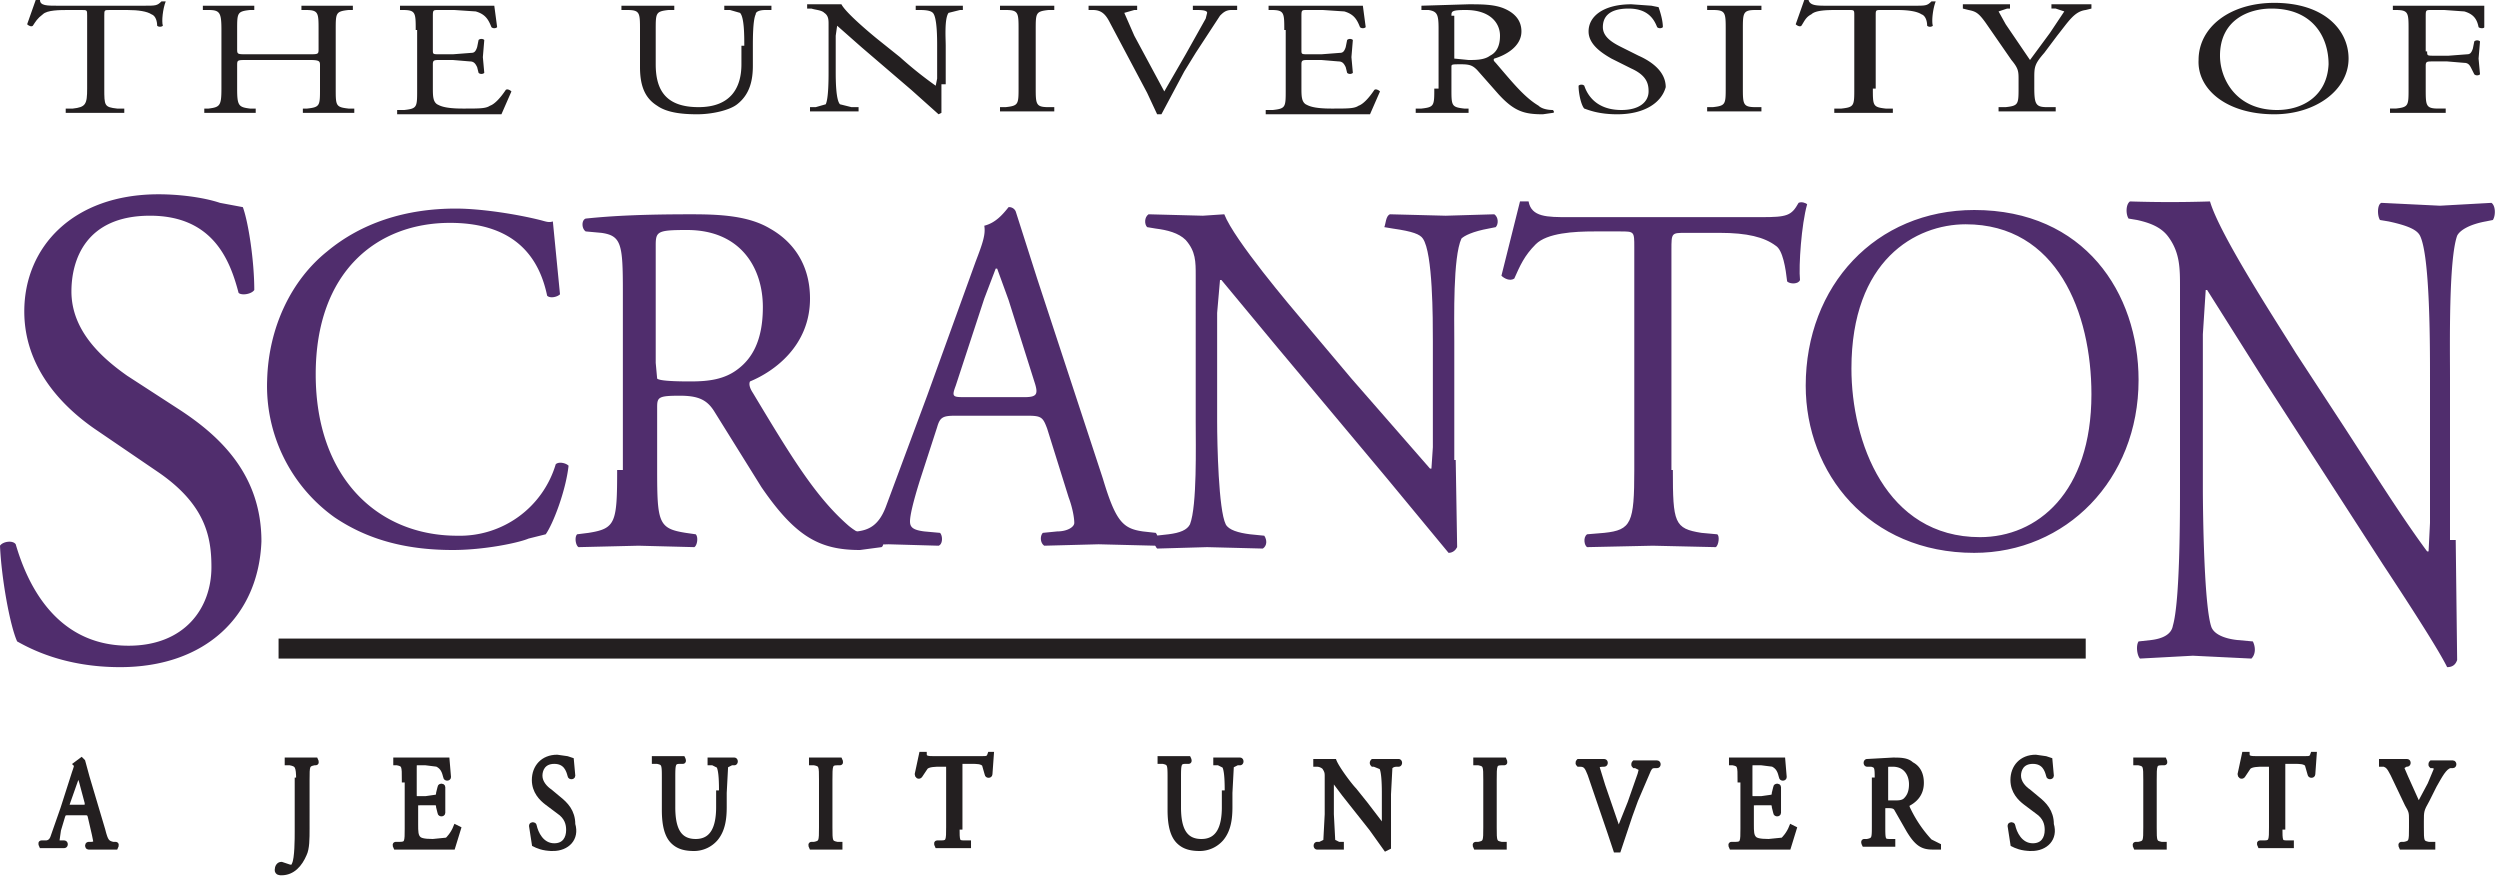 <svg xmlns="http://www.w3.org/2000/svg" viewBox="0 0 175 61.3">
  <style>
    .st0 {
      fill: #231f20;
    }
    .st1 {
      fill: none;
      stroke: #231f20;
      stroke-width: 0.341;
    }
    .st2 {
      fill: #502d6d;
    }
  </style>
  <path
    d="M7.3 6.2c0 1.2 0 1.3.9 1.4h.5v.3H4.6v-.3h.5c.9-.1 1-.3 1-1.4V1.1c0-.4 0-.4-.4-.4h-.9C4.2.7 3.3.7 3 1c-.4.3-.5.5-.7.8-.1.1-.3 0-.4-.1L2.5 0h.3c0 .4.5.4 1.2.4h6.1c.8 0 .9 0 1.2-.3h.3c-.2.5-.3 1.4-.2 1.7-.1.1-.3.1-.4 0 0-.3-.1-.7-.4-.8-.3-.2-.9-.3-1.7-.3H7.7c-.4 0-.4 0-.4.4v5.1zM28.3 54.6c0-1 0-1.1-.5-1.2h-.1v-.2h3.6l.1 1.2c0 .1-.2.1-.2 0-.1-.4-.2-.7-.6-.9l-.8-.1h-.6c-.2 0-.2 0-.2.4v1.8c0 .3 0 .3.3.3h.5l.7-.1c.1 0 .2-.1.2-.3l.1-.4c0-.1.2-.1.2 0v1.8c0 .1-.2.1-.2 0l-.1-.4c0-.2-.1-.3-.2-.3h-1.1c-.2 0-.3 0-.3.2v1.3c0 .5 0 .8.2 1 .1.1.3.2 1 .2l1-.1c.1-.1.4-.4.6-.9l.2.1-.4 1.3h-4s-.1-.2 0-.2h.3c.5 0 .5-.2.5-1.1v-3.4z"
    class="st0"
  />
  <path
    d="M28.3 54.6c0-1 0-1.1-.5-1.2h-.1v-.2h3.6l.1 1.2c0 .1-.2.1-.2 0-.1-.4-.2-.7-.6-.9l-.8-.1h-.6c-.2 0-.2 0-.2.4v1.8c0 .3 0 .3.3.3h.5l.7-.1c.1 0 .2-.1.2-.3l.1-.4c0-.1.2-.1.2 0v1.8c0 .1-.2.1-.2 0l-.1-.4c0-.2-.1-.3-.2-.3h-1.1c-.2 0-.3 0-.3.2v1.3c0 .5 0 .8.2 1 .1.1.3.2 1 .2l1-.1c.1-.1.4-.4.6-.9l.2.1-.4 1.3h-4s-.1-.2 0-.2h.3c.5 0 .5-.2.5-1.1v-3.4z"
    class="st1"
  />
  <path
    d="M38.7 59.4c-.7 0-1.1-.2-1.3-.3l-.2-1.3c0-.1.2-.1.2 0 .1.5.5 1.4 1.4 1.4.7 0 1-.5 1-1.1 0-.4-.1-.9-.7-1.3l-.8-.6c-.4-.3-.9-.8-.9-1.6 0-.9.6-1.6 1.6-1.6l.7.1.3.1.1 1.1c0 .1-.2.1-.2 0-.1-.4-.3-1-1.1-1s-1 .6-1 1c0 .5.4.9.7 1.1l.6.5c.5.4 1 .9 1 1.8.3 1-.4 1.7-1.4 1.7"
    class="st0"
  />
  <path
    d="M38.7 59.4c-.7 0-1.1-.2-1.3-.3l-.2-1.3c0-.1.2-.1.2 0 .1.5.5 1.4 1.4 1.4.7 0 1-.5 1-1.1 0-.4-.1-.9-.7-1.3l-.8-.6c-.4-.3-.9-.8-.9-1.6 0-.9.6-1.6 1.6-1.6l.7.1.3.1.1 1.1c0 .1-.2.1-.2 0-.1-.4-.3-1-1.1-1s-1 .6-1 1c0 .5.4.9.7 1.1l.6.5c.5.4 1 .9 1 1.8.3 1-.4 1.7-1.4 1.7z"
    class="st1"
  />
  <path
    d="M50.5 55.5c0-.6 0-1.6-.2-1.9l-.4-.2h-.2v-.2H51.4c.1 0 .1.2 0 .2h-.2l-.4.2-.1 1.9v1c0 .8-.1 1.6-.6 2.2a2 2 0 01-1.5.7c-.6 0-1.1-.1-1.5-.5-.4-.4-.6-1.1-.6-2.2v-2.2c0-1 0-1.1-.5-1.2h-.2v-.2h2s.1.2 0 .2h-.2c-.5 0-.5.2-.5 1.2v2c0 1.5.4 2.4 1.6 2.4 1.2 0 1.6-1 1.6-2.4v-1z"
    class="st0"
  />
  <path
    d="M50.5 55.5c0-.6 0-1.6-.2-1.9l-.4-.2h-.2v-.2H51.4c.1 0 .1.2 0 .2h-.2l-.4.2-.1 1.9v1c0 .8-.1 1.6-.6 2.2a2 2 0 01-1.5.7c-.6 0-1.1-.1-1.5-.5-.4-.4-.6-1.1-.6-2.2v-2.2c0-1 0-1.1-.5-1.2h-.2v-.2h2s.1.2 0 .2h-.2c-.5 0-.5.2-.5 1.2v2c0 1.5.4 2.4 1.6 2.4 1.2 0 1.6-1 1.6-2.4v-1z"
    class="st1"
  />
  <path
    d="M57.5 54.6c0-1 0-1.1-.5-1.2h-.2v-.2h2s.1.2 0 .2h-.2c-.5 0-.5.2-.5 1.2v3.3c0 1 0 1.1.5 1.2h.2v.2h-2s-.1-.2 0-.2h.2c.5-.1.5-.2.5-1.2v-3.3z"
    class="st0"
  />
  <path
    d="M57.5 54.6c0-1 0-1.1-.5-1.2h-.2v-.2h2s.1.2 0 .2h-.2c-.5 0-.5.2-.5 1.2v3.3c0 1 0 1.1.5 1.2h.2v.2h-2s-.1-.2 0-.2h.2c.5-.1.5-.2.5-1.2v-3.3z"
    class="st1"
  />
  <path
    d="M67 57.9c0 1 0 1.1.5 1.1h.3v.2h-2.2s-.1-.2 0-.2h.3c.5 0 .5-.2.5-1.1v-4.1c0-.3 0-.3-.2-.3h-.4c-.3 0-.8 0-1 .2l-.4.6c-.1.1-.2 0-.2-.1l.3-1.4h.2c0 .3.3.3.7.3h3.3c.4 0 .5 0 .6-.3h.1l-.1 1.4c0 .1-.2.1-.2 0l-.2-.7c-.2-.2-.5-.2-.9-.2h-.6c-.2 0-.2 0-.2.3v4.3z"
    class="st0"
  />
  <path
    d="M67 57.9c0 1 0 1.1.5 1.1h.3v.2h-2.2s-.1-.2 0-.2h.3c.5 0 .5-.2.5-1.1v-4.1c0-.3 0-.3-.2-.3h-.4c-.3 0-.8 0-1 .2l-.4.6c-.1.1-.2 0-.2-.1l.3-1.4h.2c0 .3.3.3.7.3h3.3c.4 0 .5 0 .6-.3h.1l-.1 1.4c0 .1-.2.1-.2 0l-.2-.7c-.2-.2-.5-.2-.9-.2h-.6c-.2 0-.2 0-.2.3v4.3z"
    class="st1"
  />
  <path
    d="M85.9 55.5c0-.6 0-1.6-.2-1.9l-.4-.2h-.2v-.2H86.8c.1 0 .1.2 0 .2h-.2l-.4.2-.1 1.9v1c0 .8-.1 1.6-.6 2.2a2 2 0 01-1.5.7c-.6 0-1.1-.1-1.5-.5-.4-.4-.6-1.1-.6-2.2v-2.2c0-1 0-1.1-.5-1.2h-.2v-.2h2s.1.2 0 .2H83c-.5 0-.5.2-.5 1.2v2c0 1.5.4 2.4 1.6 2.4 1.2 0 1.6-1 1.6-2.4v-1z"
    class="st0"
  />
  <path
    d="M85.9 55.5c0-.6 0-1.6-.2-1.9l-.4-.2h-.2v-.2H86.8c.1 0 .1.2 0 .2h-.2l-.4.2-.1 1.9v1c0 .8-.1 1.6-.6 2.2a2 2 0 01-1.5.7c-.6 0-1.1-.1-1.5-.5-.4-.4-.6-1.1-.6-2.2v-2.2c0-1 0-1.1-.5-1.2h-.2v-.2h2s.1.2 0 .2H83c-.5 0-.5.2-.5 1.2v2c0 1.5.4 2.4 1.6 2.4 1.2 0 1.6-1 1.6-2.4v-1z"
    class="st1"
  />
  <path
    d="M97.2 57.7v1.6l-.2.1-1-1.4-1.9-2.4-.9-1.2V57l.1 1.9.4.2h.2v.2H92.2c-.1 0-.1-.2 0-.2h.2l.4-.2.1-1.9v-2.6c0-.3 0-.4-.2-.7a.8.8 0 00-.5-.2h-.1v-.2h1.3c.2.5 1.1 1.7 1.4 2l.8 1 1.3 1.7v-2.4c0-.4 0-1.6-.2-1.9l-.5-.2h-.1c-.1-.1 0-.2 0-.2h1.8c.1 0 .1.2 0 .2h-.1c-.3 0-.4.1-.5.2l-.1 1.9v2.1z"
    class="st0"
  />
  <path
    d="M97.2 57.7v1.6l-.2.1-1-1.4-1.9-2.4-.9-1.2V57l.1 1.9.4.2h.2v.2H92.2c-.1 0-.1-.2 0-.2h.2l.4-.2.1-1.9v-2.6c0-.3 0-.4-.2-.7a.8.8 0 00-.5-.2h-.1v-.2h1.3c.2.5 1.1 1.7 1.4 2l.8 1 1.3 1.7v-2.4c0-.4 0-1.6-.2-1.9l-.5-.2h-.1c-.1-.1 0-.2 0-.2h1.8c.1 0 .1.2 0 .2h-.1c-.3 0-.4.1-.5.2l-.1 1.9v2.1z"
    class="st1"
  />
  <path
    d="M104 54.6c0-1 0-1.1-.5-1.2h-.2v-.2h2s.1.2 0 .2h-.2c-.5 0-.5.2-.5 1.2v3.3c0 1 0 1.1.5 1.2h.2v.2h-2s-.1-.2 0-.2h.2c.5-.1.5-.2.5-1.2v-3.3z"
    class="st0"
  />
  <path
    d="M104 54.6c0-1 0-1.1-.5-1.2h-.2v-.2h2s.1.2 0 .2h-.2c-.5 0-.5.2-.5 1.2v3.3c0 1 0 1.1.5 1.2h.2v.2h-2s-.1-.2 0-.2h.2c.5-.1.5-.2.5-1.2v-3.3z"
    class="st1"
  />
  <path
    d="M111.3 54.2c-.2-.5-.3-.7-.7-.7h-.1c-.1-.1 0-.2 0-.2h1.8c.1 0 .1.2 0 .2h-.1c-.3 0-.4.1-.4.2l.4 1.3 1.1 3.2.8-2 .7-2 .1-.4-.4-.2h-.1c-.1-.1 0-.2 0-.2h1.6c.1 0 .1.2 0 .2h-.2c-.2 0-.3.1-.4.3l-.9 2.1-.4 1.1-.8 2.4h-.1-.1l-.4-1.2-1.4-4.1z"
    class="st0"
  />
  <path
    d="M111.3 54.2c-.2-.5-.3-.7-.7-.7h-.1c-.1-.1 0-.2 0-.2h1.8c.1 0 .1.2 0 .2h-.1c-.3 0-.4.1-.4.2l.4 1.3 1.1 3.2.8-2 .7-2 .1-.4-.4-.2h-.1c-.1-.1 0-.2 0-.2h1.6c.1 0 .1.2 0 .2h-.2c-.2 0-.3.1-.4.3l-.9 2.1-.4 1.1-.8 2.4h-.1-.1l-.4-1.2-1.4-4.1z"
    class="st1"
  />
  <path
    d="M121.8 54.6c0-1 0-1.1-.5-1.2h-.1v-.2h3.6l.1 1.2c0 .1-.2.1-.2 0-.1-.4-.2-.7-.6-.9l-.8-.1h-.6c-.2 0-.2 0-.2.4v1.8c0 .3 0 .3.3.3h.5l.7-.1c.1 0 .2-.1.2-.3l.1-.4c0-.1.2-.1.2 0v1.8c0 .1-.2.1-.2 0l-.1-.4c0-.2-.1-.3-.2-.3h-1.1c-.2 0-.3 0-.3.2v1.3c0 .5 0 .8.2 1 .1.1.3.2 1 .2l1-.1c.1-.1.4-.4.6-.9l.2.1-.4 1.3h-4s-.1-.2 0-.2h.3c.5 0 .5-.2.5-1.1v-3.4z"
    class="st0"
  />
  <path
    d="M121.8 54.6c0-1 0-1.1-.5-1.2h-.1v-.2h3.6l.1 1.2c0 .1-.2.1-.2 0-.1-.4-.2-.7-.6-.9l-.8-.1h-.6c-.2 0-.2 0-.2.4v1.8c0 .3 0 .3.3.3h.5l.7-.1c.1 0 .2-.1.2-.3l.1-.4c0-.1.2-.1.2 0v1.8c0 .1-.2.1-.2 0l-.1-.4c0-.2-.1-.3-.2-.3h-1.1c-.2 0-.3 0-.3.2v1.3c0 .5 0 .8.2 1 .1.1.3.2 1 .2l1-.1c.1-.1.4-.4.6-.9l.2.1-.4 1.3h-4s-.1-.2 0-.2h.3c.5 0 .5-.2.5-1.1v-3.4z"
    class="st1"
  />
  <path
    d="M131.4 54.6c0-.9 0-1-.4-1.1h-.3c-.1 0-.1-.2 0-.2l1.8-.1c.5 0 1 0 1.3.3.4.2.7.6.7 1.3 0 .9-.6 1.3-1 1.5v.2a8.9 8.9 0 001.6 2.4l.6.3v.1h-.4c-.7 0-1.1-.2-1.7-1.2l-.8-1.4c-.1-.2-.2-.3-.6-.3-.4 0-.4 0-.4.2v1.2c0 1 0 1.1.5 1.1h.2v.2h-2s-.1-.2 0-.2h.2c.5-.1.5-.2.5-1.1v-3.2zm.6 1.3v.3h.6c.3 0 .6 0 .8-.2.2-.2.4-.5.4-1.1 0-.7-.4-1.4-1.3-1.4-.5 0-.5 0-.5.3v2.1z"
    class="st0"
  />
  <path
    d="M131.4 54.6c0-.9 0-1-.4-1.1h-.3c-.1 0-.1-.2 0-.2l1.8-.1c.5 0 1 0 1.3.3.4.2.7.6.7 1.3 0 .9-.6 1.3-1 1.5v.2a8.9 8.9 0 001.6 2.4l.6.3v.1h-.4c-.7 0-1.1-.2-1.7-1.2l-.8-1.4c-.1-.2-.2-.3-.6-.3-.4 0-.4 0-.4.2v1.2c0 1 0 1.1.5 1.1h.2v.2h-2s-.1-.2 0-.2h.2c.5-.1.5-.2.5-1.1v-3.2zm.6 1.3v.3h.6c.3 0 .6 0 .8-.2.2-.2.4-.5.4-1.1 0-.7-.4-1.4-1.3-1.4-.5 0-.5 0-.5.3v2.1z"
    class="st1"
  />
  <path
    d="M142.2 59.4c-.7 0-1.1-.2-1.3-.3l-.2-1.3c0-.1.2-.1.2 0 .1.5.5 1.4 1.4 1.4.7 0 1-.5 1-1.1 0-.4-.1-.9-.7-1.3l-.8-.6c-.4-.3-.9-.8-.9-1.6 0-.9.6-1.6 1.6-1.6l.7.1.3.1.1 1.1c0 .1-.2.1-.2 0-.1-.4-.3-1-1.1-1s-1 .6-1 1c0 .5.4.9.7 1.1l.6.5c.5.4 1 .9 1 1.8.3 1-.4 1.7-1.4 1.7"
    class="st0"
  />
  <path
    d="M142.2 59.4c-.7 0-1.1-.2-1.3-.3l-.2-1.3c0-.1.2-.1.2 0 .1.5.5 1.4 1.4 1.4.7 0 1-.5 1-1.1 0-.4-.1-.9-.7-1.3l-.8-.6c-.4-.3-.9-.8-.9-1.6 0-.9.6-1.6 1.6-1.6l.7.1.3.1.1 1.1c0 .1-.2.1-.2 0-.1-.4-.3-1-1.1-1s-1 .6-1 1c0 .5.4.9.7 1.1l.6.5c.5.4 1 .9 1 1.8.3 1-.4 1.7-1.4 1.7z"
    class="st1"
  />
  <path
    d="M150.2 54.6c0-1 0-1.1-.5-1.2h-.2v-.2h2s.1.2 0 .2h-.2c-.5 0-.5.2-.5 1.2v3.3c0 1 0 1.1.5 1.2h.2v.2h-2s-.1-.2 0-.2h.2c.5-.1.5-.2.5-1.2v-3.3z"
    class="st0"
  />
  <path
    d="M150.2 54.6c0-1 0-1.1-.5-1.2h-.2v-.2h2s.1.2 0 .2h-.2c-.5 0-.5.2-.5 1.2v3.3c0 1 0 1.1.5 1.2h.2v.2h-2s-.1-.2 0-.2h.2c.5-.1.5-.2.5-1.2v-3.3z"
    class="st1"
  />
  <path
    d="M159.6 57.9c0 1 0 1.1.5 1.1h.3v.2h-2.2s-.1-.2 0-.2h.3c.5 0 .5-.2.5-1.1v-4.1c0-.3 0-.3-.2-.3h-.4c-.3 0-.8 0-1 .2l-.4.6c-.1.1-.2 0-.2-.1l.3-1.4h.2c0 .3.3.3.7.3h3.3c.4 0 .5 0 .6-.3h.1l-.1 1.4c0 .1-.2.1-.2 0l-.2-.7c-.2-.2-.5-.2-.9-.2h-.6c-.2 0-.2 0-.2.3v4.3z"
    class="st0"
  />
  <path
    d="M159.6 57.9c0 1 0 1.1.5 1.1h.3v.2h-2.2s-.1-.2 0-.2h.3c.5 0 .5-.2.5-1.1v-4.1c0-.3 0-.3-.2-.3h-.4c-.3 0-.8 0-1 .2l-.4.6c-.1.1-.2 0-.2-.1l.3-1.4h.2c0 .3.3.3.7.3h3.3c.4 0 .5 0 .6-.3h.1l-.1 1.4c0 .1-.2.1-.2 0l-.2-.7c-.2-.2-.5-.2-.9-.2h-.6c-.2 0-.2 0-.2.3v4.3z"
    class="st1"
  />
  <path
    d="M169.5 57.9c0 1 0 1.1.5 1.2h.3v.2h-2.2s-.1-.2 0-.2h.2c.5-.1.5-.2.5-1.2v-.5c0-.5 0-.6-.3-1.1l-1-2.1c-.3-.6-.4-.6-.6-.7h-.2v-.2h1.8c.1 0 .1.2 0 .2h-.1l-.3.2.3.7.9 2 .8-1.5.5-1.2-.3-.1h-.1c-.1-.1 0-.2 0-.2h1.5c.1 0 .1.2 0 .2h-.2c-.4.1-.7.7-1.1 1.4l-.5 1c-.4.7-.4.8-.4 1.5v.4z"
    class="st0"
  />
  <path
    d="M169.5 57.9c0 1 0 1.1.5 1.2h.3v.2h-2.2s-.1-.2 0-.2h.2c.5-.1.5-.2.5-1.2v-.5c0-.5 0-.6-.3-1.1l-1-2.1c-.3-.6-.4-.6-.6-.7h-.2v-.2h1.8c.1 0 .1.2 0 .2h-.1l-.3.2.3.7.9 2 .8-1.5.5-1.2-.3-.1h-.1c-.1-.1 0-.2 0-.2h1.5c.1 0 .1.2 0 .2h-.2c-.4.1-.7.7-1.1 1.4l-.5 1c-.4.7-.4.8-.4 1.5v.4zM20.9 54.6c0-1-.1-1.1-.6-1.2h-.2v-.2h2s.1.2 0 .2H22c-.5.1-.5.2-.5 1.2V58c0 .7 0 1.4-.2 1.8-.3.7-.8 1.3-1.6 1.3-.1 0-.3 0-.3-.2s.1-.4.3-.4l.3.1.3.1c.2 0 .3-.1.3-.2.2-.4.2-1.8.2-2.3v-3.6z"
    class="st1"
  />
  <path
    d="M17.3 4.2c-.7 0-.7 0-.7.4v1.6c0 1.2.1 1.3.9 1.4h.4v.3H14.3v-.3h.3c.8-.1.9-.2.9-1.4V2.1c0-1.2-.1-1.4-.9-1.4h-.4V.4H17.8v.3h-.3c-.9.1-.9.2-.9 1.4v1.3c0 .4 0 .4.7.4h4.3c.7 0 .7 0 .7-.4V2.1c0-1.2 0-1.4-.9-1.4h-.3V.4h3.6v.3h-.3c-.9.1-.9.2-.9 1.4v4.1c0 1.2 0 1.3.9 1.4h.4v.3h-3.6v-.3h.3c.9-.1.9-.2.9-1.4V4.6c0-.3 0-.4-.7-.4h-4.4zM29.1 2.1c0-1.2 0-1.4-.9-1.4H28V.4h6.6l.2 1.5c-.1.1-.3.1-.4 0-.2-.5-.4-.9-1.1-1.1L31.8.7h-1.1c-.4 0-.4 0-.4.5v2.3c0 .3 0 .3.5.3h.9l1.3-.1c.2 0 .3-.1.4-.4l.1-.5c.1-.1.3-.1.4 0L33.8 4l.1 1.1c-.1.1-.3.1-.4 0l-.1-.4c-.1-.2-.2-.4-.5-.4l-1.2-.1h-.9c-.4 0-.5 0-.5.3v1.6c0 .6 0 1 .3 1.2.2.1.5.3 1.8.3 1.2 0 1.6 0 1.9-.2.3-.1.7-.5 1.1-1.1.1-.1.3 0 .4.1L35.1 8h-7.3v-.3h.5c.9-.1.9-.2.9-1.4V2.1zM52.1 3.2c0-.7 0-2-.3-2.3l-.7-.2h-.4V.4H54v.3h-.4c-.4 0-.7.1-.7.3-.2.4-.2 1.7-.2 2.3v1.3c0 1-.2 2-1.1 2.7-.5.4-1.7.7-2.8.7-1 0-2.1-.1-2.8-.6-.8-.5-1.2-1.3-1.2-2.7V2.1c0-1.2 0-1.4-.9-1.4h-.4V.4h3.7v.3h-.4c-.9.1-.9.2-.9 1.4v2.4c0 1.8.7 3 3 3 2.2 0 3-1.3 3-3V3.2zM65.9 5.9v2l-.2.1-1.9-1.7-3.5-3-1.7-1.5-.1.7V5c0 .5 0 2 .3 2.3l.8.2h.5v.3H56.7v-.3h.4l.7-.2c.2-.4.2-1.8.2-2.3V1.7c0-.3 0-.6-.3-.8-.2-.2-.6-.2-.9-.3h-.3V.3h2.4c.3.6 2.1 2.1 2.6 2.5L63 4a27 27 0 002.5 2l.1-.5V3.2c0-.5 0-2-.3-2.3-.1-.1-.3-.2-.9-.2h-.3V.4h3.3v.3h-.2l-.8.2c-.3.4-.2 1.8-.2 2.3v2.7zM120.8 2.1c0-1.2 0-1.4-.9-1.4h-.4V.4h3.8v.3h-.4c-.9 0-.9.2-.9 1.4v4c0 1.2 0 1.4.9 1.4h.4v.3h-3.8v-.3h.4c.9-.1.9-.2.9-1.4v-4zM131.1 6.2c0 1.2 0 1.3.9 1.4h.5v.3h-4.1v-.3h.5c.9-.1.9-.2.9-1.4V1.1c0-.4 0-.4-.4-.4h-.8c-.6 0-1.5 0-1.8.3-.4.2-.5.5-.7.8-.1.1-.3 0-.4-.1l.6-1.7h.3c.1.4.6.4 1.3.4h6.1c.8 0 .9 0 1.2-.3h.3c-.2.5-.3 1.4-.2 1.7-.1.1-.3.1-.4 0 0-.3-.1-.7-.4-.8-.3-.2-.9-.3-1.7-.3h-1.1c-.4 0-.4 0-.4.4v5.1zM71.3 2.1c0-1.2 0-1.4-.9-1.4H70V.4h3.8v.3h-.4c-.9.1-.9.2-.9 1.4v4c0 1.2 0 1.4.9 1.4h.4v.3H70v-.3h.4c.9-.1.9-.2.9-1.4v-4zM77.7 1.6c-.3-.6-.6-.9-1.2-.9h-.3V.4H79.6v.3h-.2l-.7.2.7 1.6 2.1 3.9L83 3.8l1.4-2.5.1-.4c0-.1-.1-.2-.7-.2h-.3V.4h3.1v.3h-.4c-.4 0-.6.2-.8.4l-1.7 2.6-.8 1.3-1.6 3h-.2-.1l-.7-1.5-2.6-4.9zM89.9 2.1c0-1.2 0-1.4-.9-1.4h-.2V.4h6.6l.2 1.5c-.1.1-.3.1-.4 0-.2-.5-.4-.9-1.1-1.1L92.6.7h-1.1c-.4 0-.4 0-.4.5v2.3c0 .3 0 .3.5.3h.9l1.3-.1c.2 0 .3-.1.4-.4l.1-.5c.1-.1.3-.1.4 0L94.6 4l.1 1.1c-.1.1-.3.1-.4 0l-.1-.4c-.1-.2-.2-.4-.5-.4l-1.2-.1h-.9c-.4 0-.5 0-.5.3v1.6c0 .6 0 1 .3 1.2.2.1.5.3 1.8.3 1.2 0 1.6 0 1.9-.2.3-.1.7-.5 1.1-1.1.1-.1.3 0 .4.1L95.9 8h-7.3v-.3h.5c.9-.1.9-.2.9-1.4V2.1zM101.6 1.1c0-.3 0-.4 1-.4 1.7 0 2.4.9 2.4 1.8 0 .8-.3 1.2-.7 1.4-.4.3-1 .3-1.5.3l-1-.1v-3zm-1.2 5.1c0 1.2 0 1.3-.9 1.4h-.4v.3h3.7v-.3h-.3c-.9-.1-.9-.2-.9-1.4V4.7c0-.2 0-.2.7-.2.6 0 .8.1 1.1.4l1.5 1.7C106 7.8 106.7 8 108 8l.7-.1c.1 0 .1-.1 0-.2-.4 0-.8-.1-1-.3-1-.6-1.8-1.6-3-3-.1-.1-.2-.2-.1-.3.7-.2 1.9-.8 1.9-1.9 0-.8-.5-1.3-1.2-1.6-.7-.3-1.6-.3-2.5-.3l-3.3.1v.3h.5c.6.1.7.3.7 1.3v4.2zM113.2 8c-1.3 0-2-.3-2.3-.4-.2-.2-.4-1-.4-1.6.1-.1.3-.1.4 0 .2.6.8 1.7 2.6 1.7 1.3 0 1.9-.6 1.9-1.3 0-.5-.1-1.1-1.2-1.6l-1.4-.7c-.7-.4-1.6-1-1.6-1.9 0-1.1 1.1-1.9 3-1.9l1.4.1.5.1c.1.3.3.9.3 1.4-.1.1-.3.1-.4 0-.2-.5-.6-1.3-2-1.3-1.5 0-1.8.7-1.8 1.3 0 .7.7 1.1 1.3 1.4l1.2.6c.9.4 1.9 1.1 1.9 2.2-.3 1.1-1.5 1.9-3.4 1.9M142.4 6.1c0 1.2.1 1.4.9 1.4h.6v.3h-4v-.3h.5c.9-.1.9-.2.9-1.4v-.5c0-.6 0-.8-.5-1.4L139 1.6c-.5-.7-.7-.8-1.2-.9l-.4-.1V.3h3.3v.3h-.2l-.6.2.5.9 1.7 2.5 1.4-1.9 1-1.5-.6-.2h-.3V.3h2.8v.3l-.4.1c-.8.1-1.2.8-2 1.8l-.9 1.2c-.7.8-.7 1-.7 1.8v.6zM159.4 7.7c-2.9 0-4-2.2-4-3.8 0-2.5 2-3.3 3.6-3.3 2.9 0 4 2 4 3.9-.1 2.2-1.8 3.2-3.6 3.2m-.2.3c2.9 0 5.2-1.7 5.2-3.9 0-2-1.7-3.9-5.2-3.9-3.1 0-5.3 1.7-5.3 4-.1 2 1.9 3.8 5.3 3.8M169.9 3.6c0 .3 0 .3.5.3h1l1.3-.1c.2 0 .3-.1.4-.4l.1-.5c.1-.1.3-.1.4 0l-.1 1.2.1 1.1c-.1.1-.3.1-.4 0l-.2-.4c-.1-.2-.2-.4-.5-.4l-1.2-.1h-1c-.4 0-.5 0-.5.3v1.6c0 1.2 0 1.4.9 1.4h.5v.3h-3.9v-.3h.4c.9-.1.9-.2.9-1.4V2.1c0-1.2 0-1.4-.9-1.4h-.2V.4h6.4v1.5c0 .1-.3.1-.4 0-.1-.5-.3-.9-1-1.1l-1.4-.1h-.9c-.4 0-.4 0-.4.5v2.4z"
    class="st0"
  />
  <path
    d="M8.4 46.7c-3.9 0-6.3-1.3-7.2-1.8C.7 43.8.1 40.5 0 38.2c.2-.3.9-.4 1.1-.1.7 2.4 2.6 7.1 7.9 7.1 3.9 0 5.8-2.6 5.8-5.5 0-2.1-.4-4.4-3.8-6.7l-4.4-3c-2.3-1.6-4.9-4.3-4.9-8.2 0-4.5 3.4-8.2 9.4-8.2 1.4 0 3.1.2 4.3.6l1.6.3c.4 1.1.8 3.8.8 5.8-.2.3-.9.4-1.1.2-.6-2.3-1.8-5.4-6.2-5.4C6 15.1 5 18.2 5 20.4c0 2.8 2.2 4.7 3.9 5.9l3.7 2.4c2.9 1.9 5.7 4.6 5.7 9.2-.2 5.2-3.9 8.8-9.9 8.8M22.9 17.6c2.4-2 5.5-3 9-3 1.8 0 4.3.4 5.9.8.4.1.6.2.9.1l.5 5.1c-.2.2-.7.3-.9.1-.5-2.4-2-5.1-6.8-5.1-5.1 0-9.4 3.4-9.4 10.6 0 7.3 4.4 11.3 9.9 11.3a7 7 0 006.9-5c.2-.2.7-.1.9.1-.2 1.8-1.1 4.1-1.6 4.8l-1.2.3c-.7.3-3.1.8-5.3.8-3 0-5.8-.6-8.3-2.3a11.3 11.3 0 01-4.7-9.6c.1-3.7 1.7-7 4.2-9M45.9 17.2c0-1 .1-1.1 2.2-1.1 3.7 0 5.3 2.6 5.3 5.4 0 2.4-.8 3.6-1.7 4.3-1 .8-2.2.9-3.4.9-1.7 0-2.2-.1-2.3-.2l-.1-1.1v-8.2zm-2.7 15.7c0 3.7-.1 4.1-2 4.4l-.8.1c-.2.2-.1.8.1.9l4.2-.1 3.9.1c.2-.1.3-.7.1-.9l-.7-.1c-1.9-.3-2-.7-2-4.4v-4.4c0-.7.1-.8 1.6-.8 1.3 0 1.9.3 2.4 1.1l3.3 5.3c2.4 3.5 4.1 4.4 6.9 4.4l1.5-.2c.2-.1.1-.4 0-.5-.9-.1-1.7-.5-2.3-1-2.3-2-4-4.8-6.7-9.3-.2-.3-.3-.6-.2-.8 1.7-.7 4.2-2.5 4.2-5.8 0-2.4-1.2-4-2.8-4.9-1.5-.9-3.5-1-5.5-1-3.3 0-5.5.1-7.4.3-.3.1-.3.7 0 .9l1.1.1c1.4.2 1.5.8 1.5 4.1v12.5z"
    class="st2"
  />
  <path
    d="M68.9 20.9l.8-2.1h.1l.8 2.2 1.8 5.7c.3.9.2 1.1-.7 1.1h-4.1c-.9 0-1 0-.7-.8l2-6.1zm5.9 13.9c.3.8.4 1.5.4 1.8 0 .3-.5.6-1.2.6l-1 .1c-.2.2-.2.7.1.9l3.8-.1 4 .1c.2-.1.2-.7 0-.9l-.9-.1c-1.4-.2-1.9-.7-2.8-3.7l-4.6-14-1.5-4.7a.5.5 0 00-.5-.3c-.4.5-.9 1.1-1.7 1.3.1.6-.1 1.2-.6 2.5l-3.4 9.4-2.9 7.8c-.5 1.3-1.2 1.6-2 1.7l-1.1.1c-.2.2-.1.7.1.9l3.2-.1 3.5.1c.3-.1.3-.7.1-.9l-1.1-.1c-.8-.1-1-.3-1-.7 0-.4.2-1.3.7-2.9l1.2-3.7c.2-.7.4-.8 1.3-.8h5c1 0 1.1.1 1.4.9l1.5 4.8z"
    class="st2"
  />
  <path
    d="M101.9 32.2l.1 6.1c-.1.2-.3.4-.6.4l-4.3-5.2-7.7-9.2-3.9-4.7h-.1l-.2 2.3v7.6c0 1.6.1 6.2.6 7.2.2.4.9.6 1.7.7l1 .1c.2.3.2.7-.1.9l-3.9-.1-3.5.1c-.2-.2-.3-.7-.1-.9l.9-.1c.8-.1 1.3-.3 1.5-.7.5-1.3.4-5.5.4-7.2V19.3c0-1 0-1.7-.7-2.5-.5-.5-1.3-.7-2.1-.8l-.6-.1c-.2-.2-.2-.7.1-.9l3.8.1 1.5-.1c.7 1.8 4.6 6.4 5.7 7.7l3.2 3.8 5.5 6.3h.1l.1-1.5v-7.4c0-1.6 0-6.2-.7-7.2-.2-.3-.7-.5-2.1-.7l-.6-.1c.1-.2.1-.8.4-.9l3.9.1 3.4-.1c.3.2.3.7.1.9l-.5.1c-1.1.2-1.7.5-1.9.7-.6 1.3-.5 5.6-.5 7.2v8.3zM117.1 32.9c0 3.7.1 4.1 2 4.4l1.1.1c.2.1.1.8-.1.9l-4.4-.1-4.6.1c-.2-.1-.3-.7 0-.9l1.2-.1c1.9-.2 2.1-.7 2.1-4.4V17.3c0-1.1 0-1.1-1-1.1h-1.8c-1.4 0-3.3.1-4.1.9-.8.8-1.1 1.5-1.5 2.4-.3.2-.7 0-.9-.2l1.3-5.2h.6c.2 1.1 1.3 1.1 2.8 1.1h13.5c1.8 0 2.1-.1 2.6-1 .2-.1.5 0 .6.1-.4 1.4-.6 4.3-.5 5.3-.1.3-.7.3-.9.1-.1-.9-.3-2.2-.8-2.5-.8-.6-2-.9-3.9-.9H118c-1 0-1 0-1 1.2v15.4zM138.6 37.6c-6.6 0-9-6.7-9-11.8 0-7.6 4.5-10.1 8-10.1 6.4 0 8.8 6.2 8.8 11.9 0 6.9-3.8 10-7.8 10m-.4 1.1c6.4 0 11.5-5.1 11.5-12.1 0-6.1-3.8-11.9-11.5-11.9-6.9 0-11.8 5.3-11.8 12.3 0 6.1 4.4 11.7 11.8 11.7"
    class="st2"
  />
  <path
    d="M171.9 37.8l.1 8.4c-.1.3-.3.5-.7.5-.4-.8-1.4-2.5-4.5-7.2l-8.2-12.7-4.1-6.5h-.1l-.2 3.1V34c0 2.3.1 8.5.6 9.9.2.5.9.8 1.8.9l1.1.1c.2.4.2.9-.1 1.2l-4.1-.2-3.7.2c-.2-.2-.3-.9-.1-1.2l.9-.1c.8-.1 1.4-.4 1.5-1 .5-1.7.5-7.6.5-9.9V20.1c0-1.3 0-2.4-.8-3.5-.5-.7-1.3-1-2.2-1.2l-.6-.1c-.2-.3-.2-1 .1-1.2a87.2 87.2 0 005.6 0c.7 2.4 4.9 8.8 6 10.6l3.4 5.2c2.4 3.7 4.1 6.4 5.8 8.7h.1l.1-2V26.4c0-2.3 0-8.5-.7-9.9-.2-.4-.8-.7-2.2-1l-.6-.1c-.2-.3-.2-1.1.1-1.2l4.1.2 3.6-.2c.3.2.3.9.1 1.2l-.5.1c-1.1.2-1.8.6-2 1-.6 1.7-.5 7.7-.5 9.9v11.4z"
    class="st2"
  />
  <path fill="none" stroke="#231f20" stroke-width="1.4" d="M19.5 45.4H146" />
  <path
    d="M6.3 57.1c-.1-.2-.1-.2-.3-.2H4.7c-.2 0-.2 0-.3.2l-.3 1-.1.7c0 .1 0 .2.2.2h.3c.1 0 .1.2 0 .2H2.9s-.1-.2 0-.2h.3c.2 0 .4-.1.5-.4l.7-2 .8-2.5c.1-.3.2-.5.1-.6l.4-.3.1.1.3 1.1 1.1 3.7c.2.8.3.9.7 1h.2c.1 0 0 .2 0 .2H6.2c-.1 0-.1-.2 0-.2h.2c.2 0 .3-.1.3-.2l-.1-.5-.3-1.3zm-1.6-.8c-.1.2-.1.2.2.2h1c.2 0 .2 0 .2-.3l-.4-1.5-.2-.6-.2.5-.6 1.7z"
    class="st0"
  />
  <path
    d="M6.3 57.1c-.1-.2-.1-.2-.3-.2H4.7c-.2 0-.2 0-.3.2l-.3 1-.1.7c0 .1 0 .2.2.2h.3c.1 0 .1.2 0 .2H2.9s-.1-.2 0-.2h.3c.2 0 .4-.1.5-.4l.7-2 .8-2.5c.1-.3.2-.5.1-.6l.4-.3.1.1.3 1.1 1.1 3.7c.2.8.3.9.7 1h.2c.1 0 0 .2 0 .2H6.2c-.1 0-.1-.2 0-.2h.2c.2 0 .3-.1.3-.2l-.1-.5-.3-1.3zm-1.6-.8c-.1.2-.1.2.2.2h1c.2 0 .2 0 .2-.3l-.4-1.5-.2-.6-.2.5-.6 1.7z"
    class="st1"
  />
  <path
    d="M20.9 54.6c0-1-.1-1.1-.6-1.2h-.2v-.2h2s.1.2 0 .2H22c-.5.1-.5.2-.5 1.2V58c0 .7 0 1.4-.2 1.8-.3.7-.8 1.3-1.6 1.3-.1 0-.3 0-.3-.2s.1-.4.3-.4l.3.1.3.1c.2 0 .3-.1.3-.2.2-.4.2-1.8.2-2.3v-3.6z"
    class="st0"
  />
</svg>
